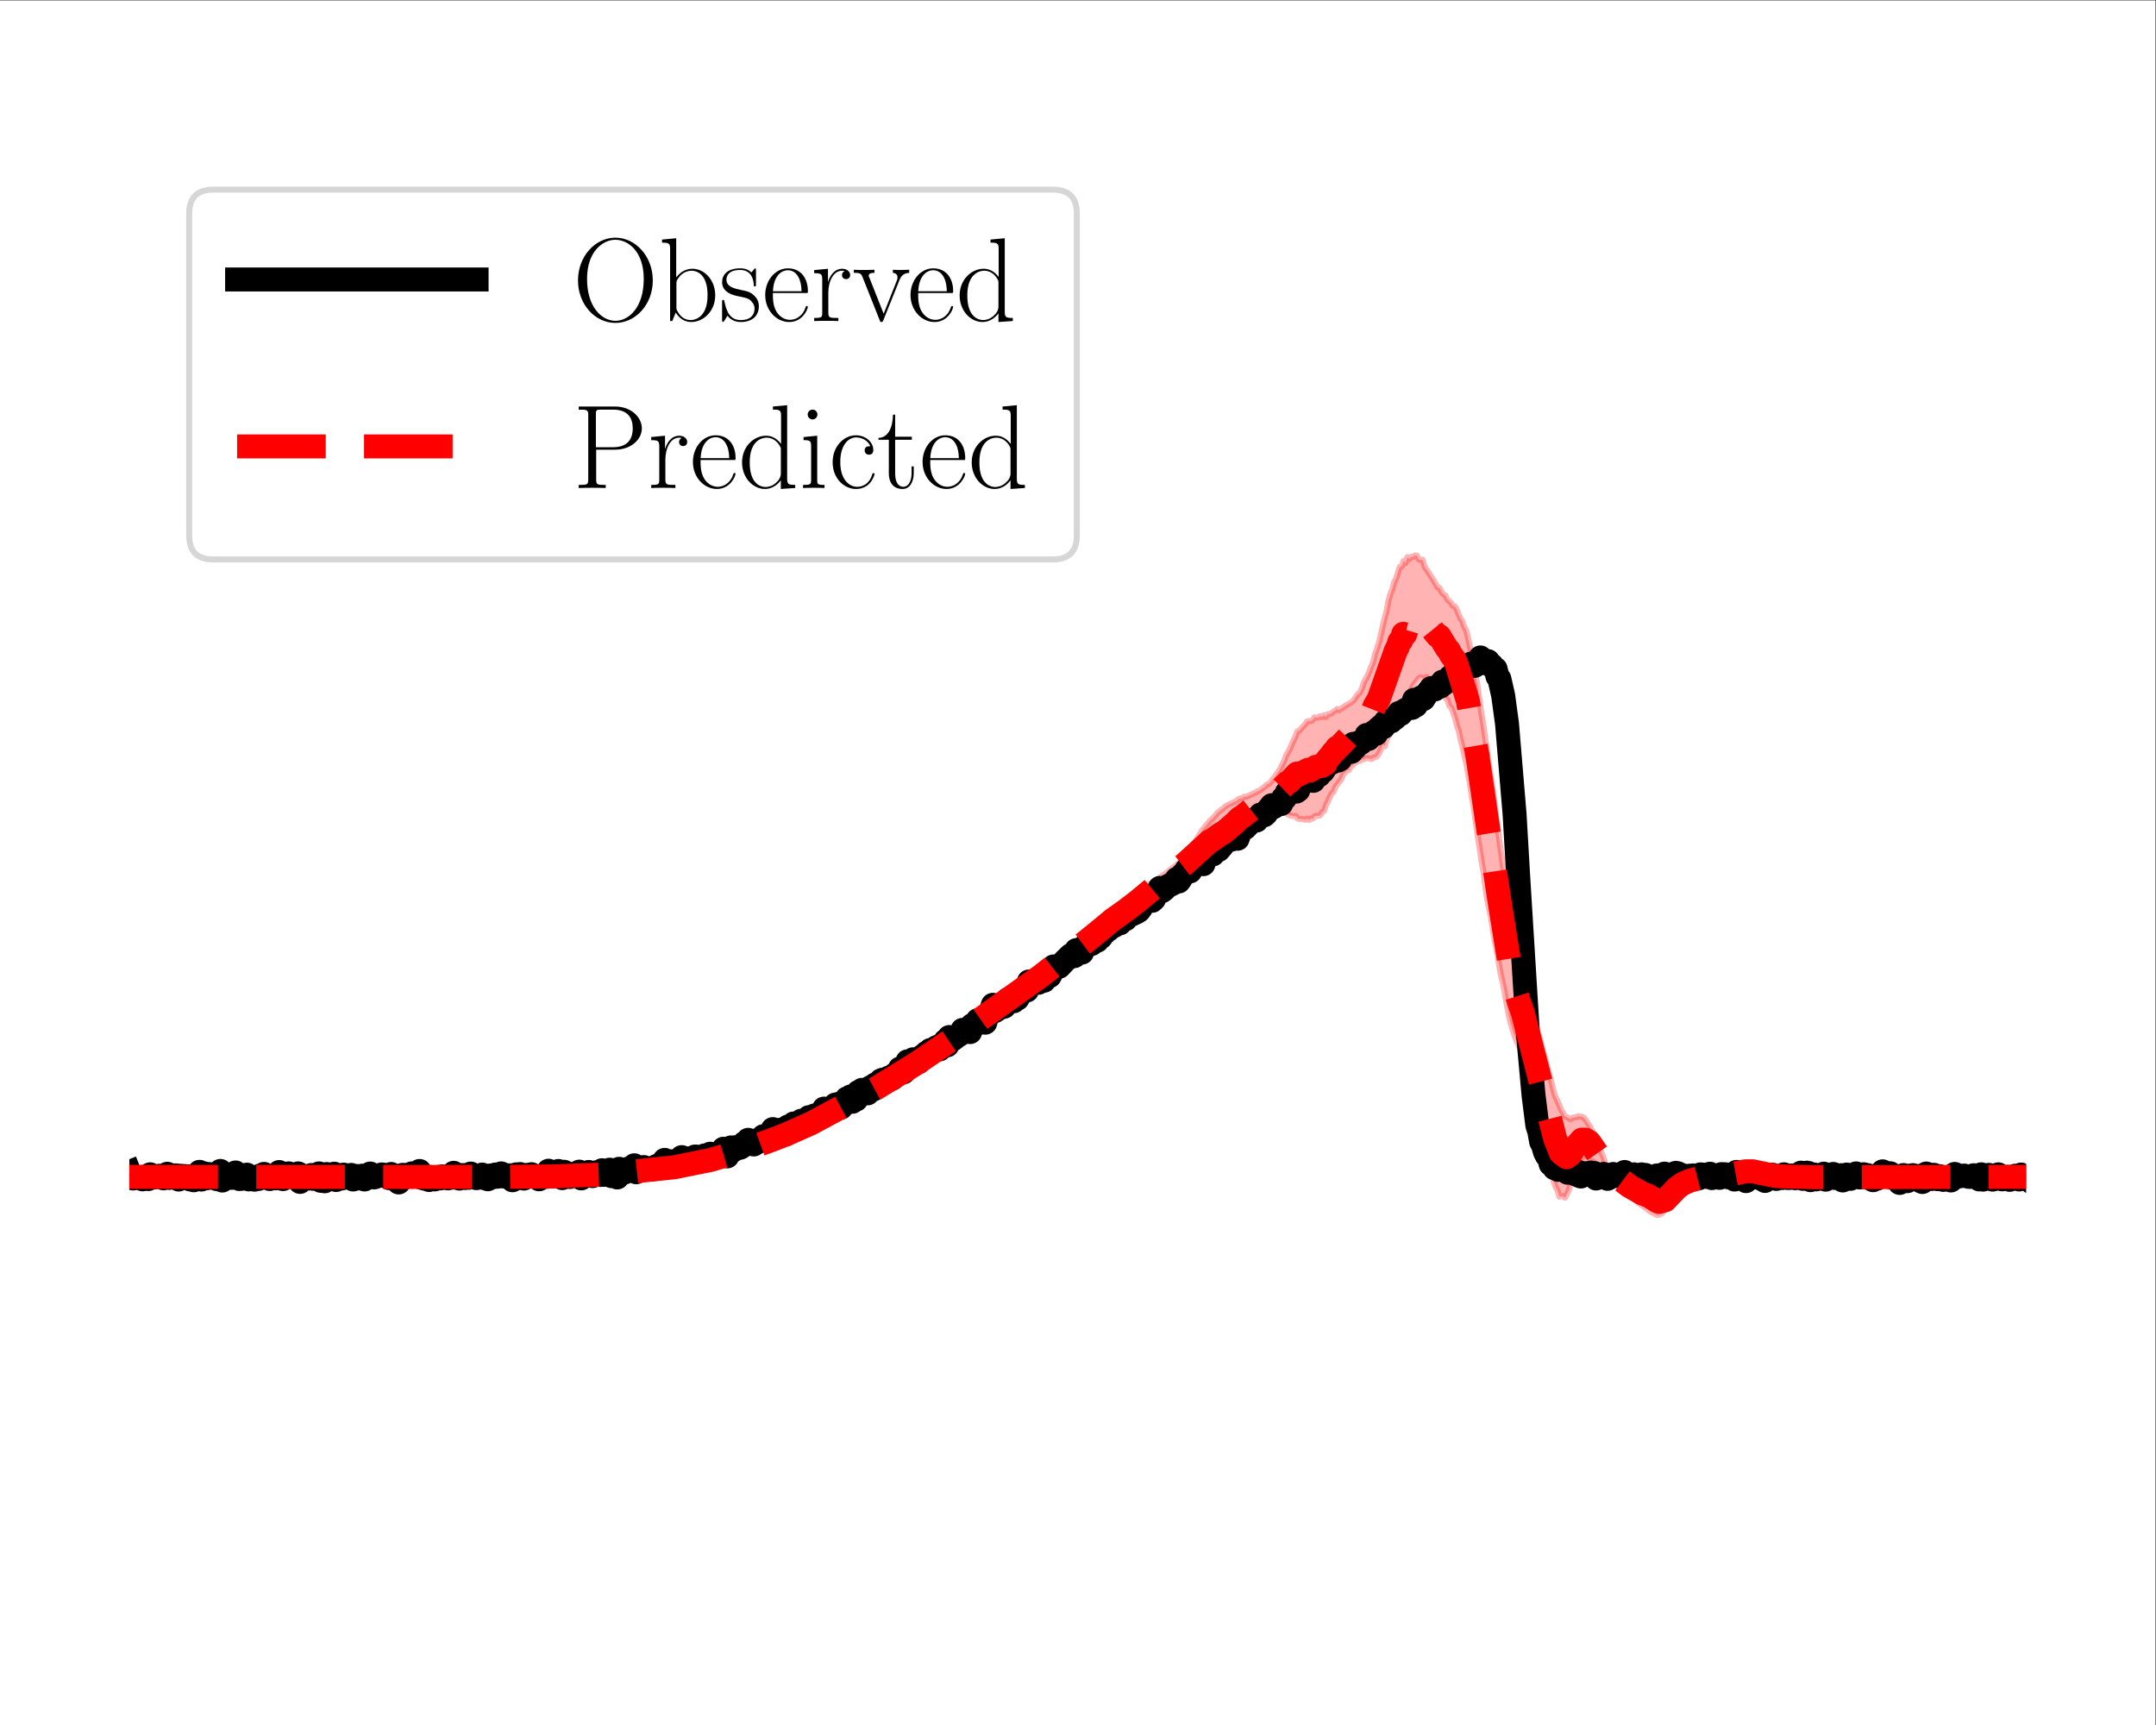 <?xml version="1.0" encoding="UTF-8" standalone="no"?>
<!-- Created with Inkscape (http://www.inkscape.org/) -->

<svg
   version="1.1"
   id="svg1"
   width="480"
   height="384"
   viewBox="0 0 480 384"
   xmlns="http://www.w3.org/2000/svg"
   xmlns:svg="http://www.w3.org/2000/svg">
  <rect x="0" y="0" width="480" height="384" fill="#333333" stroke="none"/>
  <defs
     id="defs1">
    <clipPath
       clipPathUnits="userSpaceOnUse"
       id="clipPath3">
      <path
         d="M 21.6,21.6 H 338.4 V 266.4 H 21.6 Z"
         id="path3" />
    </clipPath>
    <clipPath
       clipPathUnits="userSpaceOnUse"
       id="clipPath5">
      <path
         d="M 21.6,21.6 H 338.4 V 266.4 H 21.6 Z"
         id="path5" />
    </clipPath>
    <clipPath
       clipPathUnits="userSpaceOnUse"
       id="clipPath7">
      <path
         d="M 21.6,21.6 H 338.4 V 266.4 H 21.6 Z"
         id="path7" />
    </clipPath>
  </defs>
  <g
     id="g1">
    <path
       id="path1"
       d="M 0,0 H 360 V 288 H 0 Z"
       style="fill:#ffffff;fill-opacity:1;fill-rule:nonzero;stroke:none"
       transform="matrix(1.333,0,0,-1.333,0,384)" />
    <path
       id="path2"
       d="m 21.6,91.927 v -0.783 l 0.317,0.005 0.317,-0.02 0.317,-0.003 0.317,0.005 0.317,0.019 0.317,-5.52e-4 0.317,-0.004 0.317,-0.005 0.317,0.01 0.317,-0.002 0.317,0.005 0.317,-0.007 0.317,0.004 0.317,0.01 0.317,-0.014 0.317,0.009 0.317,-0.002 0.317,-0.002 0.317,-0.011 0.317,0.004 0.317,0.003 0.317,-0.006 0.317,0.005 0.317,-0.011 0.317,0.015 0.317,-0.017 0.317,0.013 0.317,-0.013 0.317,0.005 0.317,0.008 0.317,-0.001 0.317,-0.008 0.317,0.004 0.317,0.005 0.317,-0.006 0.317,-0.002 0.317,0.009 0.317,-0.006 0.317,0.007 0.317,-0.007 0.317,0.011 0.317,-9e-6 0.317,-0.003 0.317,-0.011 0.317,-0.009 0.317,0.002 0.317,0.012 0.317,0.004 0.317,-0.002 0.317,-0.002 0.317,-0.017 0.317,0.02 0.317,-8.42e-4 0.317,-0.008 0.317,-0.005 0.317,0.012 0.317,-0.006 0.317,0.017 0.317,-0.015 0.317,0.009 0.317,0.002 0.317,-0.014 0.317,0.008 0.317,0.004 0.317,-0.002 0.317,-0.002 0.317,0.004 0.317,-0.003 0.317,-0.007 0.317,-0.016 0.317,0.024 0.317,-0.002 0.317,-0.005 0.317,0.008 0.317,-0.007 0.317,-0.002 0.317,-0.008 0.317,0.015 0.317,-0.02 0.317,0.007 0.317,0.009 0.317,0.003 0.317,-0.004 0.317,-0.005 0.317,6.93e-4 0.317,0.002 0.317,0.004 0.317,-0.003 0.317,-0.005 0.317,0.005 0.317,-0.009 0.317,-0.006 0.317,0.01 0.317,0.003 0.317,2.98e-4 0.317,-0.013 0.317,0.016 0.317,-0.007 0.317,0.003 0.317,0.003 0.317,-0.011 0.317,0.004 0.317,-0.005 0.317,0.006 0.317,0.001 0.317,-0.004 0.317,0.01 0.317,-0.006 0.317,-0.002 0.317,0.01 0.317,-0.009 0.317,0.006 0.317,-0.004 0.317,-0.004 0.317,0.013 0.317,-0.013 0.317,0.004 0.317,0.002 0.317,0.004 0.317,0.001 0.317,-0.004 0.317,-0.006 0.317,0.001 0.317,0.002 0.317,-0.001 0.317,0.002 0.317,-0.002 0.317,-8.07e-4 0.317,-3.55e-4 0.317,-0.005 0.317,3.35e-4 0.317,0.009 0.317,-0.005 0.317,-0.015 0.317,0.015 0.317,-0.006 0.317,0.004 0.317,0.007 0.317,-0.022 0.317,-0.002 0.317,0.009 0.317,0.005 0.317,0.003 0.317,-0.009 0.317,0.006 0.317,-3.4e-5 0.317,-0.005 0.317,-0.005 0.317,0.005 0.317,2.2e-4 0.317,-0.001 0.317,0.02 0.317,-0.016 0.317,0.002 0.317,0.004 0.317,-0.001 0.317,0.002 0.317,0.004 0.317,-0.02 0.317,0.015 0.317,-0.005 0.317,0.005 0.317,-0.011 0.317,0.014 0.317,0.003 0.317,-0.006 0.317,-0.001 0.317,-0.004 0.317,0.014 0.317,-0.004 0.317,-0.015 0.317,0.016 0.317,-0.009 0.317,0.01 0.317,0.005 0.317,-0.002 0.317,-0.016 0.317,0.019 0.317,-0.005 0.317,0.004 0.317,-0.011 0.317,-0.009 0.317,0.01 0.317,0.001 0.317,0.02 0.317,-0.019 0.317,9.04e-4 0.317,-0.007 0.317,0.021 0.317,-0.009 0.317,-0.01 0.317,-0.009 0.317,0.025 0.317,0.002 0.317,-0.002 0.317,-0.012 0.317,0.007 0.317,-0.006 0.317,0.002 0.317,0.007 0.317,0.006 0.317,-9.72e-4 0.317,0.01 0.317,-0.001 0.317,0.003 0.317,0.004 0.317,0.004 0.317,0.009 0.317,0.007 0.317,-0.01 0.317,-0.009 0.317,0.017 0.317,-9.7e-5 0.317,0.004 0.317,7.92e-4 0.317,4.39e-4 0.317,-0.006 0.317,0.003 0.317,0.005 0.317,0.003 0.317,0.035 0.317,-0.004 0.317,-0.001 0.317,9.86e-4 0.317,0.002 0.317,0.021 0.317,-0.002 0.317,0.017 0.317,0.002 0.317,0.014 0.317,0.007 0.317,0.022 0.317,-8.12e-4 0.317,0.001 0.317,0.024 0.317,-0.003 0.317,0.004 0.317,0.008 0.317,0.036 0.317,-0.004 0.317,0.011 0.317,0.021 0.317,0.004 0.317,0.016 0.317,0.015 0.317,0.025 0.317,0.007 0.317,0.014 0.317,0.017 0.317,0.025 0.317,0.016 0.317,0.038 0.317,-0.014 0.317,0.038 0.317,0.026 0.317,5.78e-4 0.317,0.036 0.317,0.028 0.317,0.031 0.317,0.01 0.317,0.031 0.317,0.04 0.317,0.004 0.317,0.037 0.317,0.041 0.317,0.029 0.317,0.02 0.317,0.015 0.317,0.038 0.317,0.038 0.317,0.028 0.317,0.034 0.317,0.026 0.317,0.033 0.317,0.039 0.317,0.04 0.317,0.045 0.317,0.018 0.317,0.049 0.317,0.055 0.317,0.051 0.317,0.023 0.317,0.051 0.317,0.051 0.317,0.047 0.317,0.063 0.317,0.027 0.317,0.067 0.317,0.048 0.317,0.05 0.317,0.055 0.317,0.058 0.317,0.081 0.317,0.041 0.317,0.04 0.317,0.058 0.317,0.061 0.317,0.066 0.317,0.065 0.317,0.09 0.317,0.056 0.317,0.072 0.317,0.075 0.317,0.064 0.317,0.073 0.317,0.09 0.317,0.068 0.317,0.113 0.317,0.082 0.317,0.063 0.317,0.101 0.317,0.113 0.317,0.074 0.317,0.101 0.317,0.097 0.317,0.08 0.317,0.117 0.317,0.084 0.317,0.101 0.317,0.088 0.317,0.116 0.317,0.091 0.317,0.106 0.317,0.112 0.317,0.107 0.317,0.104 0.317,0.104 0.317,0.104 0.317,0.093 0.317,0.129 0.317,0.097 0.317,0.114 0.317,0.1 0.317,0.12 0.317,0.119 0.317,0.115 0.317,0.113 0.317,0.112 0.317,0.125 0.317,0.118 0.317,0.106 0.317,0.146 0.317,0.117 0.317,0.121 0.317,0.136 0.317,0.118 0.317,0.125 0.317,0.139 0.317,0.138 0.317,0.143 0.317,0.13 0.317,0.146 0.317,0.131 0.317,0.151 0.317,0.139 0.317,0.125 0.317,0.168 0.317,0.152 0.317,0.13 0.317,0.17 0.317,0.139 0.317,0.136 0.317,0.159 0.317,0.15 0.317,0.175 0.317,0.149 0.317,0.174 0.317,0.141 0.317,0.185 0.317,0.166 0.317,0.162 0.317,0.16 0.317,0.189 0.317,0.155 0.317,0.19 0.317,0.165 0.317,0.196 0.317,0.157 0.317,0.177 0.317,0.17 0.317,0.171 0.317,0.169 0.317,0.177 0.317,0.154 0.317,0.2 0.317,0.163 0.317,0.18 0.317,0.191 0.317,0.168 0.317,0.192 0.317,0.162 0.317,0.201 0.317,0.183 0.317,0.193 0.317,0.176 0.317,0.177 0.317,0.222 0.317,0.152 0.317,0.208 0.317,0.212 0.317,0.174 0.317,0.211 0.317,0.189 0.317,0.194 0.317,0.192 0.317,0.172 0.317,0.224 0.317,0.19 0.317,0.195 0.317,0.204 0.317,0.164 0.317,0.216 0.317,0.17 0.317,0.2 0.317,0.197 0.317,0.197 0.317,0.217 0.317,0.173 0.317,0.22 0.317,0.202 0.317,0.231 0.317,0.2 0.317,0.214 0.317,0.22 0.317,0.216 0.317,0.18 0.317,0.239 0.317,0.2 0.317,0.247 0.317,0.217 0.317,0.225 0.317,0.211 0.317,0.23 0.317,0.226 0.317,0.223 0.317,0.206 0.317,0.24 0.317,0.218 0.317,0.193 0.317,0.256 0.317,0.196 0.317,0.216 0.317,0.226 0.317,0.226 0.317,0.217 0.317,0.204 0.317,0.252 0.317,0.197 0.317,0.232 0.317,0.253 0.317,0.179 0.317,0.245 0.317,0.221 0.317,0.238 0.317,0.205 0.317,0.183 0.317,0.265 0.317,0.254 0.317,0.199 0.317,0.23 0.317,0.216 0.317,0.244 0.317,0.228 0.317,0.224 0.317,0.238 0.317,0.227 0.317,0.218 0.317,0.224 0.317,0.223 0.317,0.198 0.317,0.249 0.317,0.194 0.317,0.2 0.317,0.238 0.317,0.193 0.317,0.217 0.317,0.207 0.317,0.205 0.317,0.292 0.317,0.228 0.317,0.275 0.317,0.275 0.317,0.236 0.317,0.262 0.317,0.261 0.317,0.234 0.317,0.277 0.317,0.216 0.317,0.241 0.317,0.255 0.317,0.203 0.317,0.255 0.317,0.249 0.317,0.234 0.317,0.239 0.317,0.221 0.317,0.272 0.317,0.214 0.317,0.224 0.317,0.246 0.317,0.204 0.317,0.274 0.317,0.235 0.317,0.237 0.317,0.234 0.317,0.187 0.317,0.321 0.317,0.203 0.317,0.181 0.317,0.266 0.317,0.186 0.317,0.196 0.317,0.256 0.317,0.204 0.317,0.256 0.317,0.167 0.317,0.192 0.317,0.181 0.317,0.255 0.317,0.134 0.317,0.18 0.317,0.213 0.317,0.228 0.317,0.161 0.317,0.159 0.317,0.234 0.317,0.193 0.317,0.254 0.317,0.265 0.317,0.269 0.317,0.365 0.317,0.319 0.317,0.341 0.317,0.319 0.317,0.354 0.317,0.204 0.317,0.353 0.317,0.28 0.317,0.292 0.317,0.301 0.317,0.254 0.317,0.257 0.317,0.34 0.317,0.238 0.317,0.275 0.317,0.238 0.317,0.302 0.317,0.23 0.317,0.238 0.317,0.209 0.317,0.183 0.317,0.248 0.317,0.169 0.317,0.19 0.317,0.144 0.317,0.165 0.317,0.203 0.317,0.147 0.317,0.122 0.317,0.168 0.317,0.043 0.317,0.196 0.317,0.138 0.317,0.089 0.317,0.088 0.317,0.154 0.317,0.178 0.317,-0.088 0.317,0.167 0.317,0.023 0.317,0.139 0.317,0.22 0.317,-0.021 0.317,0.225 0.317,0.129 0.317,0.039 0.317,0.301 0.317,0.177 0.317,0.329 0.317,0.374 0.317,0.446 0.317,0.437 0.317,0.523 0.317,0.316 0.317,0.468 0.317,0.294 0.317,0.39 0.317,0.382 0.317,0.374 0.317,0.4 0.317,0.369 0.317,0.365 0.317,0.383 0.317,0.36 0.317,0.25 0.317,0.292 0.317,0.205 0.317,0.276 0.317,0.194 0.317,-0.026 0.317,0.031 0.317,0.034 0.317,-0.009 0.317,-0.104 0.317,0.044 0.317,-0.156 0.317,-0.02 0.317,-0.005 0.317,-0.238 0.317,0.005 0.317,-0.287 0.317,-0.121 0.317,-0.085 0.317,-0.054 0.317,0.053 0.317,-0.441 0.317,-0.089 0.317,0.03 0.317,-0.074 0.317,-0.083 0.317,0.23 0.317,-0.261 0.317,0.252 0.317,-0.003 0.317,0.403 0.317,0.048 0.317,-0.004 0.317,0.133 0.317,0.511 0.317,0.204 0.317,0.984 0.317,0.581 0.317,0.743 0.317,0.627 0.317,0.252 0.317,0.86 0.317,0.37 0.317,0.447 0.317,0.389 0.317,0.788 0.317,0.334 0.317,0.358 0.317,0.06 0.317,0.567 0.317,0.23 0.317,0.397 0.317,0.156 0.317,0.17 0.317,0.056 0.317,0.183 0.317,0.068 0.317,0.193 0.317,-0.034 0.317,-0.054 0.317,-0.088 0.317,0.227 0.317,0.051 0.317,0.234 0.317,0.501 0.317,0.642 0.317,0.839 0.317,-0.344 0.317,1.256 0.317,0.459 0.317,0.849 0.317,0.737 0.317,0.562 0.317,0.172 0.317,0.974 0.317,0.384 0.317,1.195 0.317,0.197 0.317,1.142 0.317,0.257 0.317,0.655 0.317,0.711 0.317,0.602 0.317,0.443 0.317,0.399 0.317,0.368 0.317,0.136 0.317,-0.139 0.317,-0.255 0.317,0.459 0.317,-0.404 0.317,-0.055 0.317,-0.214 0.317,-0.191 0.317,-0.372 0.317,0.036 0.317,-0.44 0.317,-0.731 0.317,-0.484 0.317,-0.66 0.317,-0.305 0.317,-1.046 0.317,-0.266 0.317,-0.847 0.317,-0.911 0.317,-1.278 0.317,-0.878 0.317,-1.496 0.317,-1.3 0.317,-1.427 0.317,-1.256 0.317,-1.8 0.317,-1.863 0.317,-2.085 0.317,-1.984 0.317,-2.23 0.317,-2.208 0.317,-2.022 0.317,-2.114 0.317,-1.803 0.317,-2.576 0.317,-2.074 0.317,-1.559 0.317,-1.435 0.317,-2.124 0.317,-1.87 0.317,-1.422 0.317,-2.045 0.317,-1.801 0.317,-1.335 0.317,-1.519 0.317,-1.916 0.317,-1.674 0.317,-1.452 0.317,-1.106 0.317,-1.041 0.317,-0.9 0.317,-0.698 0.317,-0.661 0.317,-0.832 0.317,-0.901 0.317,-1.138 0.317,-1.206 0.317,-1.154 0.317,-1.235 0.317,-1.326 0.317,-1.106 0.317,-1.284 0.317,-1.404 0.317,-1.394 0.317,-1.295 0.317,-1.598 0.317,-1.329 0.317,-1.527 0.317,-1.078 0.317,-1.359 0.317,-1.2 0.317,-0.981 0.317,-0.531 0.317,-1.072 0.317,0.089 0.317,-0.037 0.317,-0.235 0.317,0.63 0.317,0.616 0.317,1.085 0.317,0.75 0.317,0.885 0.317,0.676 0.317,0.652 0.317,0.547 0.317,0.185 0.317,0.341 0.317,0.094 0.317,0.066 0.317,-0.245 0.317,-0.096 0.317,-0.18 0.317,-0.34 0.317,-0.274 0.317,-0.447 0.317,-0.317 0.317,-0.353 0.317,-0.306 0.317,-0.244 0.317,-0.217 0.317,-0.202 0.317,-0.14 0.317,-0.172 0.317,-0.21 0.317,-0.289 0.317,-0.314 0.317,-0.362 0.317,-0.396 0.317,-0.248 0.317,-0.343 0.317,-0.305 0.317,-0.342 0.317,-0.283 0.317,-0.303 0.317,-0.295 0.317,-0.222 0.317,-0.268 0.317,-0.196 0.317,-0.235 0.317,-0.201 0.317,-0.269 0.317,-0.243 0.317,-0.141 0.317,-0.182 0.317,-0.179 0.317,-0.05 0.317,0.114 0.317,0.132 0.317,0.329 0.317,0.454 0.317,0.528 0.317,0.517 0.317,0.498 0.317,0.402 0.317,0.442 0.317,0.381 0.317,0.327 0.317,0.275 0.317,0.254 0.317,0.184 0.317,0.173 0.317,0.188 0.317,0.132 0.317,0.086 0.317,0.12 0.317,0.084 0.317,0.105 0.317,0.051 0.317,0.052 0.317,0.06 0.317,-0.006 0.317,0.018 0.317,0.011 0.317,0.006 0.317,0.016 0.317,0.036 0.317,0.03 0.317,0.043 0.317,0.042 0.317,0.043 0.317,0.027 0.317,0.069 0.317,0.006 0.317,0.032 0.317,0.049 0.317,0.036 0.317,0.067 0.317,0.032 0.317,0.102 0.317,-0.003 0.317,0.088 0.317,0.008 0.317,0.055 0.317,-0.022 0.317,0.004 0.317,-0.031 0.317,-0.02 0.317,-0.053 0.317,-0.042 0.317,-0.073 0.317,-0.049 0.317,-0.065 0.317,-0.049 0.317,-0.062 0.317,-0.039 0.317,-0.028 0.317,-0.066 0.317,-0.011 0.317,-0.025 0.317,-0.022 0.317,-0.007 0.317,-0.022 0.317,0.006 0.317,-0.035 0.317,0.009 0.317,-0.002 0.317,-0.004 0.317,-0.016 0.317,-0.012 0.317,-0.002 0.317,-0.003 0.317,-0.004 0.317,1.2e-5 0.317,-0.004 0.317,-0.021 0.317,2.62e-4 0.317,-0.018 0.317,-0.008 0.317,-0.001 0.317,0.009 0.317,-0.016 0.317,-0.014 0.317,0.004 0.317,-0.028 0.317,0.006 0.317,-0.015 0.317,-0.016 0.317,-0.006 0.317,-0.016 0.317,0.009 0.317,0.011 0.317,0.002 0.317,0.01 0.317,0.005 0.317,0.02 0.317,0.02 0.317,0.013 0.317,0.009 0.317,0.008 0.317,0.017 0.317,0.01 0.317,0.001 0.317,0.002 0.317,-0.005 0.317,0.006 0.317,0.006 0.317,-5.95e-4 0.317,-0.003 0.317,0.014 0.317,-0.01 0.317,-0.007 0.317,0.006 0.317,0.022 0.317,-0.029 0.317,0.01 0.317,-0.002 0.317,0.014 0.317,-0.011 0.317,0.007 0.317,0.001 0.317,-0.003 0.317,0.014 0.317,-0.001 0.317,-0.004 0.317,0.011 0.317,0.004 0.317,-0.009 0.317,-0.006 0.317,0.011 0.317,-0.021 0.317,0.022 0.317,0.004 0.317,-0.01 0.317,0.01 0.317,-0.007 0.317,0.004 0.317,0.008 0.317,-0.006 0.317,-0.017 0.317,0.025 0.317,-0.018 0.317,0.016 0.317,-0.029 0.317,0.016 0.317,1.64e-4 0.317,7.19e-4 0.317,0.006 0.317,-0.014 0.317,-0.003 0.317,0.014 0.317,-0.005 0.317,-0.007 0.317,4.42e-4 0.317,-0.001 0.317,0.013 0.317,0.011 0.317,-0.018 0.317,-0.009 0.317,0.009 0.317,0.007 0.317,0.005 0.317,-0.019 0.317,-5.41e-4 0.317,0.016 0.317,-0.002 0.317,-0.015 0.317,0.009 0.317,0.009 0.317,-0.003 0.317,0.004 0.317,-0.014 0.317,0.013 0.317,-0.025 0.317,0.018 0.317,0.004 0.317,-0.009 0.317,-0.002 0.317,-0.007 0.317,0.015 0.317,-0.02 0.317,0.011 0.317,-0.006 0.317,0.009 0.317,-0.002 0.317,0.008 0.317,-0.007 0.317,-0.004 0.317,0.015 0.317,-0.006 v 0.759 0 l -0.317,0.006 -0.317,-0.015 -0.317,0.008 -0.317,7.75e-4 -0.317,-0.006 -0.317,-0.001 -0.317,-0.006 -0.317,0.001 -0.317,-0.005 -0.317,0.021 -0.317,-0.031 -0.317,0.031 -0.317,-0.025 -0.317,0.007 -0.317,0.011 -0.317,-0.005 -0.317,0.006 -0.317,0.002 -0.317,-8.58e-4 -0.317,0.01 -0.317,-0.009 -0.317,-0.005 -0.317,-0.009 -0.317,0.018 -0.317,0.005 -0.317,-0.011 -0.317,-0.007 -0.317,0.004 -0.317,-1.41e-4 -0.317,0.004 -0.317,-0.002 -0.317,4.93e-4 -0.317,0.008 -0.317,-0.003 -0.317,0.006 -0.317,-0.02 -0.317,0.015 -0.317,0.002 -0.317,-0.002 -0.317,-0.002 -0.317,-0.01 -0.317,0.018 -0.317,0.012 -0.317,6.16e-4 -0.317,-0.003 -0.317,0.004 -0.317,-0.005 -0.317,-0.003 -0.317,0.01 -0.317,-0.003 -0.317,0.013 -0.317,-0.008 -0.317,-0.005 -0.317,-0.009 -0.317,0.02 -0.317,-0.004 -0.317,-0.01 -0.317,0.013 -0.317,-0.013 -0.317,-0.009 -0.317,0.006 -0.317,-0.007 -0.317,0.002 -0.317,0.012 -0.317,-0.012 -0.317,-0.002 -0.317,-0.002 -0.317,-0.011 -0.317,0.009 -0.317,0.006 -0.317,-0.01 -0.317,-0.001 -0.317,-0.014 -0.317,0.012 -0.317,-0.017 -0.317,0.013 -0.317,2.17e-4 -0.317,-0.025 -0.317,0.004 -0.317,0.022 -0.317,-0.029 -0.317,0.016 -0.317,0.014 -0.317,-0.027 -0.317,0.005 -0.317,-0.012 -0.317,0.02 -0.317,-0.011 -0.317,0.005 -0.317,-0.014 -0.317,-0.014 -0.317,-0.014 -0.317,-0.004 -0.317,-0.021 -0.317,-0.023 -0.317,0.002 -0.317,-0.021 -0.317,0.003 -0.317,0.005 -0.317,-0.015 -0.317,0.022 -0.317,0.003 -0.317,-0.002 -0.317,0.025 -0.317,0.009 -0.317,-9.7e-5 -0.317,0.017 -0.317,0.012 -0.317,0.009 -0.317,-0.009 -0.317,-0.002 -0.317,0.021 -0.317,0.004 -0.317,0.007 -0.317,0.004 -0.317,0.005 -0.317,0.011 -0.317,-0.008 -0.317,0.005 -0.317,0.02 -0.317,-0.012 -0.317,0.021 -0.317,0.015 -0.317,0.002 -0.317,5.94e-4 -0.317,0.018 -0.317,-0.002 -0.317,0.004 -0.317,0.021 -0.317,0.033 -0.317,0.023 -0.317,0.031 -0.317,0.042 -0.317,0.059 -0.317,0.066 -0.317,0.092 -0.317,0.075 -0.317,0.093 -0.317,0.122 -0.317,0.092 -0.317,0.115 -0.317,0.096 -0.317,0.076 -0.317,0.066 -0.317,0.045 -0.317,0.012 -0.317,0.01 -0.317,-0.041 -0.317,-0.077 -0.317,-0.062 -0.317,-0.128 -0.317,-0.098 -0.317,-0.107 -0.317,-0.094 -0.317,-0.079 -0.317,-0.094 -0.317,-0.087 -0.317,-0.068 -0.317,-0.042 -0.317,-0.06 -0.317,-0.08 -0.317,-0.06 -0.317,-0.023 -0.317,-0.052 -0.317,-0.017 -0.317,0.009 -0.317,-0.024 -0.317,-0.002 -0.317,-0.002 -0.317,-0.061 -0.317,-0.04 -0.317,-0.036 -0.317,-0.064 -0.317,-0.064 -0.317,-0.033 -0.317,-0.066 -0.317,-0.06 -0.317,-0.069 -0.317,-0.081 -0.317,-0.088 -0.317,-0.088 -0.317,-0.116 -0.317,-0.131 -0.317,-0.185 -0.317,-0.199 -0.317,-0.19 -0.317,-0.187 -0.317,-0.218 -0.317,-0.243 -0.317,-0.129 -0.317,-0.062 -0.317,0.104 -0.317,0.002 -0.317,0.113 -0.317,0.251 -0.317,0.22 -0.317,0.155 -0.317,0.133 -0.317,0.121 -0.317,0.059 -0.317,0.001 -0.317,-0.007 -0.317,0.08 -0.317,-0.002 -0.317,0.064 -0.317,0.102 -0.317,0.04 -0.317,0.145 -0.317,0.078 -0.317,0.134 -0.317,0.097 -0.317,0.16 -0.317,0.165 -0.317,0.124 -0.317,0.13 -0.317,0.179 -0.317,0.19 -0.317,0.178 -0.317,0.3 -0.317,0.425 -0.317,0.519 L 268,94.289 l -0.317,0.757 -0.317,0.805 -0.317,0.823 -0.317,0.739 -0.317,0.78 -0.317,0.741 -0.317,0.539 -0.317,0.615 -0.317,0.455 -0.317,0.501 -0.317,0.375 -0.317,0.165 -0.317,0.032 -0.317,0.059 -0.317,-0.165 -0.317,-0.054 -0.317,-0.041 -0.317,-0.233 -0.317,0.15 -0.317,0.216 -0.317,0.101 -0.317,0.572 -0.317,0.559 -0.317,0.783 -0.317,0.744 -0.317,0.623 -0.317,1.053 -0.317,1.32 -0.317,1.075 -0.317,1.209 -0.317,1.287 -0.317,1.097 -0.317,1.038 -0.317,1.468 -0.317,0.962 -0.317,1.087 -0.317,1.193 -0.317,1.207 -0.317,1.137 -0.317,1.414 -0.317,1.345 -0.317,1.258 -0.317,1.34 -0.317,1.14 -0.317,1.021 -0.317,0.948 -0.317,1.381 -0.317,1.479 -0.317,2.06 -0.317,1.587 -0.317,2.116 -0.317,2.514 -0.317,2.398 -0.317,2.25 -0.317,2.298 -0.317,2.365 -0.317,2.116 -0.317,2.773 -0.317,2.432 -0.317,1.891 -0.317,2.067 -0.317,2.475 -0.317,2.136 -0.317,2.254 -0.317,1.873 -0.317,2.178 -0.317,2.328 -0.317,1.878 -0.317,2.196 -0.317,0.926 -0.317,1.481 -0.317,1.579 -0.317,1.244 -0.317,0.549 -0.317,0.952 -0.317,0.459 -0.317,0.713 -0.317,0.803 -0.317,0.542 -0.317,0.069 -0.317,0.489 -0.317,0.291 -0.317,0.327 -0.317,0.648 -0.317,0.168 -0.317,0.393 -0.317,0.659 -0.317,0.081 -0.317,0.558 -0.317,0.538 -0.317,0.49 -0.317,0.493 -0.317,0.527 -0.317,0.452 -0.317,0.501 -0.317,1.112 -0.317,-0.098 -0.317,0.129 -0.317,0.639 -0.317,0.028 -0.317,-0.261 -0.317,0.034 -0.317,-0.395 -0.317,0.343 -0.317,-1.013 -0.317,0.361 -0.317,-0.913 -0.317,-0.059 -0.317,-0.989 -0.317,-0.998 -0.317,-0.611 -0.317,-1.187 -0.317,-0.769 -0.317,-1.121 -0.317,-1.785 -0.317,-1.075 -0.317,-1.348 -0.317,-1.436 -0.317,-1.373 -0.317,-0.955 -0.317,-0.844 -0.317,-1.366 -0.317,-0.767 -0.317,-0.823 -0.317,-0.724 -0.317,-0.602 -0.317,-0.591 -0.317,-0.945 -0.317,-0.691 -0.317,-0.26 -0.317,-0.365 -0.317,-0.547 -0.317,-0.308 -0.317,-0.246 -0.317,-0.17 -0.317,-0.181 -0.317,-0.171 -0.317,-0.247 -0.317,-0.187 -0.317,-0.261 -0.317,0.207 -0.317,-0.271 -0.317,-0.154 -0.317,-0.297 -0.317,-0.133 -0.317,-0.01 -0.317,-0.491 -0.317,0.308 -0.317,-0.316 -0.317,0.156 -0.317,-0.23 -0.317,0.008 -0.317,0.029 -0.317,-0.466 -0.317,-0.18 -0.317,0.037 -0.317,-0.132 -0.317,-0.475 -0.317,-0.281 -0.317,-0.377 -0.317,-0.374 -0.317,-0.088 -0.317,-0.871 -0.317,-0.626 -0.317,-0.697 -0.317,-0.753 -0.317,-0.554 -0.317,-0.559 -0.317,-0.913 -0.317,-0.61 -0.317,-0.62 -0.317,-0.548 -0.317,-0.421 -0.317,-0.479 -0.317,-0.345 -0.317,-0.443 -0.317,-0.321 -0.317,-0.126 -0.317,-0.287 -0.317,-0.251 -0.317,-0.244 -0.317,-0.233 -0.317,-0.105 -0.317,-0.218 -0.317,-0.115 -0.317,-0.191 -0.317,-0.107 -0.317,-0.174 -0.317,-0.133 -0.317,0.028 -0.317,-0.28 -0.317,-5e-5 -0.317,-0.112 -0.317,-0.297 -0.317,-0.159 -0.317,-0.121 -0.317,-0.176 -0.317,-0.14 -0.317,-0.16 -0.317,-0.171 -0.317,-0.336 -0.317,-0.198 -0.317,-0.293 -0.317,-0.215 -0.317,-0.378 -0.317,-0.352 -0.317,-0.359 -0.317,-0.216 -0.317,-0.444 -0.317,-0.342 -0.317,-0.378 -0.317,-0.398 -0.317,-0.48 -0.317,-0.524 -0.317,-0.508 -0.317,-0.583 -0.317,-0.506 -0.317,-0.422 -0.317,-0.436 -0.317,-0.51 -0.317,-0.385 -0.317,-0.363 -0.317,-0.317 -0.317,-0.319 -0.317,-0.292 -0.317,-0.315 -0.317,-0.216 -0.317,-0.246 -0.317,-0.247 -0.317,-0.25 -0.317,-0.281 -0.317,-0.204 -0.317,-0.196 -0.317,-0.227 -0.317,-0.283 -0.317,-0.214 -0.317,-0.196 -0.317,-0.178 -0.317,-0.204 -0.317,-0.205 -0.317,-0.244 -0.317,-0.196 -0.317,-0.262 -0.317,-0.208 -0.317,-0.22 -0.317,-0.237 -0.317,-0.205 -0.317,-0.228 -0.317,-0.28 -0.317,-0.206 -0.317,-0.206 -0.317,-0.213 -0.317,-0.273 -0.317,-0.227 -0.317,-0.233 -0.317,-0.358 -0.317,-0.226 -0.317,-0.178 -0.317,-0.321 -0.317,-0.321 -0.317,-0.312 -0.317,-0.232 -0.317,-0.39 -0.317,-0.333 -0.317,-0.322 -0.317,-0.275 -0.317,-0.379 -0.317,-0.32 -0.317,-0.283 -0.317,-0.298 -0.317,-0.333 -0.317,-0.226 -0.317,-0.258 -0.317,-0.253 -0.317,-0.234 -0.317,-0.258 -0.317,-0.206 -0.317,-0.247 -0.317,-0.258 -0.317,-0.219 -0.317,-0.275 -0.317,-0.234 -0.317,-0.239 -0.317,-0.22 -0.317,-0.269 -0.317,-0.232 -0.317,-0.221 -0.317,-0.25 -0.317,-0.234 -0.317,-0.232 -0.317,-0.226 -0.317,-0.231 -0.317,-0.258 -0.317,-0.218 -0.317,-0.227 -0.317,-0.236 -0.317,-0.262 -0.317,-0.217 -0.317,-0.277 -0.317,-0.214 -0.317,-0.24 -0.317,-0.225 -0.317,-0.225 -0.317,-0.248 -0.317,-0.245 -0.317,-0.237 -0.317,-0.27 -0.317,-0.196 -0.317,-0.245 -0.317,-0.221 -0.317,-0.233 -0.317,-0.247 -0.317,-0.226 -0.317,-0.242 -0.317,-0.237 -0.317,-0.235 -0.317,-0.24 -0.317,-0.227 -0.317,-0.242 -0.317,-0.236 -0.317,-0.254 -0.317,-0.203 -0.317,-0.216 -0.317,-0.232 -0.317,-0.24 -0.317,-0.221 -0.317,-0.214 -0.317,-0.246 -0.317,-0.238 -0.317,-0.206 -0.317,-0.267 -0.317,-0.2 -0.317,-0.212 -0.317,-0.241 -0.317,-0.211 -0.317,-0.236 -0.317,-0.225 -0.317,-0.215 -0.317,-0.203 -0.317,-0.219 -0.317,-0.231 -0.317,-0.206 -0.317,-0.226 -0.317,-0.214 -0.317,-0.208 -0.317,-0.218 -0.317,-0.226 -0.317,-0.188 -0.317,-0.224 -0.317,-0.223 -0.317,-0.22 -0.317,-0.195 -0.317,-0.239 -0.317,-0.213 -0.317,-0.22 -0.317,-0.213 -0.317,-0.229 -0.317,-0.208 -0.317,-0.232 -0.317,-0.208 -0.317,-0.199 -0.317,-0.206 -0.317,-0.226 -0.317,-0.22 -0.317,-0.199 -0.317,-0.206 -0.317,-0.201 -0.317,-0.202 -0.317,-0.202 -0.317,-0.193 -0.317,-0.202 -0.317,-0.18 -0.317,-0.205 -0.317,-0.206 -0.317,-0.19 -0.317,-0.194 -0.317,-0.198 -0.317,-0.197 -0.317,-0.224 -0.317,-0.177 -0.317,-0.189 -0.317,-0.187 -0.317,-0.176 -0.317,-0.209 -0.317,-0.178 -0.317,-0.2 -0.317,-0.164 -0.317,-0.193 -0.317,-0.178 -0.317,-0.174 -0.317,-0.19 -0.317,-0.186 -0.317,-0.174 -0.317,-0.163 -0.317,-0.174 -0.317,-0.174 -0.317,-0.178 -0.317,-0.16 -0.317,-0.18 -0.317,-0.165 -0.317,-0.186 -0.317,-0.16 -0.317,-0.198 -0.317,-0.185 -0.317,-0.166 -0.317,-0.157 -0.317,-0.186 -0.317,-0.174 -0.317,-0.164 -0.317,-0.153 -0.317,-0.172 -0.317,-0.15 -0.317,-0.177 -0.317,-0.173 -0.317,-0.129 -0.317,-0.163 -0.317,-0.147 -0.317,-0.166 -0.317,-0.13 -0.317,-0.155 -0.317,-0.17 -0.317,-0.106 -0.317,-0.155 -0.317,-0.141 -0.317,-0.156 -0.317,-0.146 -0.317,-0.131 -0.317,-0.144 -0.317,-0.141 -0.317,-0.129 -0.317,-0.14 -0.317,-0.116 -0.317,-0.131 -0.317,-0.145 -0.317,-0.107 -0.317,-0.142 -0.317,-0.115 -0.317,-0.136 -0.317,-0.097 -0.317,-0.127 -0.317,-0.115 -0.317,-0.111 -0.317,-0.128 -0.317,-0.117 -0.317,-0.124 -0.317,-0.096 -0.317,-0.105 -0.317,-0.126 -0.317,-0.096 -0.317,-0.109 -0.317,-0.122 -0.317,-0.104 -0.317,-0.094 -0.317,-0.118 -0.317,-0.107 -0.317,-0.108 -0.317,-0.118 -0.317,-0.091 -0.317,-0.09 -0.317,-0.104 -0.317,-0.099 -0.317,-0.11 -0.317,-0.086 -0.317,-0.117 -0.317,-0.079 -0.317,-0.089 -0.317,-0.098 -0.317,-0.083 -0.317,-0.085 -0.317,-0.096 -0.317,-0.099 -0.317,-0.048 -0.317,-0.106 -0.317,-0.061 -0.317,-0.077 -0.317,-0.093 -0.317,-0.042 -0.317,-0.082 -0.317,-0.07 -0.317,-0.054 -0.317,-0.077 -0.317,-0.055 -0.317,-0.074 -0.317,-0.035 -0.317,-0.069 -0.317,-0.078 -0.317,-0.025 -0.317,-0.067 -0.317,-0.049 -0.317,-0.05 -0.317,-0.065 -0.317,-0.037 -0.317,-0.055 -0.317,-0.044 -0.317,-0.049 -0.317,-0.049 -0.317,-0.057 -0.317,-0.018 -0.317,-0.067 -0.317,-0.04 -0.317,-0.034 -0.317,-0.035 -0.317,-0.047 -0.317,-0.03 -0.317,-0.036 -0.317,-0.025 -0.317,-0.048 -0.317,-0.039 -0.317,-0.02 -0.317,-0.027 -0.317,-0.037 -0.317,-0.022 -0.317,-0.045 -0.317,-0.016 -0.317,-0.034 -0.317,-0.012 -0.317,-0.031 -0.317,-0.029 -0.317,-0.022 -0.317,-0.023 -0.317,-0.026 -0.317,-0.022 -0.317,-0.012 -0.317,-0.021 -0.317,-0.027 -0.317,-0.024 -0.317,-0.021 -0.317,-0.013 -0.317,-0.019 -0.317,-0.016 -0.317,-0.042 -0.317,-0.003 -0.317,-0.002 -0.317,-0.007 -0.317,-0.022 -0.317,-0.029 -0.317,0.002 -0.317,-0.005 -0.317,-0.019 -0.317,-0.006 -0.317,-0.012 -0.317,3.49e-4 -0.317,-0.024 -0.317,-0.005 -0.317,-0.015 -0.317,-0.017 -0.317,-0.001 -0.317,-0.003 -0.317,-0.009 -0.317,-0.01 -0.317,-0.007 -0.317,-0.019 -0.317,0.004 -0.317,-0.015 L 92,91.991 l -0.317,-0.003 -0.317,-0.003 -0.317,-0.01 -0.317,0.002 -0.317,-0.006 -0.317,0.01 -0.317,-0.017 -0.317,-0.004 -0.317,0.005 -0.317,0.002 -0.317,-0.021 -0.317,0.015 -0.317,-0.003 -0.317,0.004 -0.317,-0.013 -0.317,-0.003 -0.317,0.009 -0.317,0.004 -0.317,-0.022 -0.317,0.007 -0.317,0.002 -0.317,-0.001 -0.317,-0.015 -0.317,0.004 -0.317,-0.001 -0.317,0.005 -0.317,-0.006 -0.317,-0.004 -0.317,-0.004 -0.317,0.016 -0.317,-0.009 -0.317,-0.007 -0.317,0.007 -0.317,-8.14e-4 -0.317,-9.62e-4 -0.317,-0.015 -0.317,0.017 -0.317,-0.006 -0.317,0.002 -0.317,-0.012 -0.317,0.018 -0.317,0.004 -0.317,-0.005 -0.317,-7.76e-4 -0.317,-0.01 -0.317,0.003 -0.317,-10e-4 -0.317,-7.75e-4 -0.317,-0.015 -0.317,0.017 -0.317,-0.016 -0.317,0.008 -0.317,2.51e-4 -0.317,-0.018 -0.317,0.022 -0.317,-0.023 -0.317,0.009 -0.317,-0.003 -0.317,-0.006 -0.317,0.003 -0.317,0.016 -0.317,9.77e-4 -0.317,-0.022 -0.317,0.008 -0.317,0.01 -0.317,-3.44e-4 -0.317,-0.003 -0.317,-0.014 -0.317,0.01 -0.317,0.002 -0.317,0.009 -0.317,-0.016 -0.317,0.002 -0.317,0.004 -0.317,-0.002 -0.317,0.002 -0.317,-0.008 -0.317,0.016 -0.317,0.005 -0.317,-0.015 -0.317,0.009 -0.317,0.006 -0.317,-0.003 -0.317,-0.006 -0.317,0.008 -0.317,-0.015 -0.317,0.017 -0.317,-0.023 -0.317,0.01 -0.317,0.003 -0.317,-0.012 -0.317,0.018 -0.317,0.002 -0.317,0.002 -0.317,-0.006 -0.317,0.011 -0.317,-0.019 -0.317,-0.002 -0.317,0.008 -0.317,-4.8e-5 -0.317,0.009 -0.317,-0.004 -0.317,-0.009 -0.317,-0.004 -0.317,0.008 -0.317,0.006 -0.317,-0.008 -0.317,0.005 -0.317,-0.007 -0.317,-0.004 -0.317,-0.002 -0.317,0.002 -0.317,0.019 -0.317,-0.014 -0.317,-0.004 -0.317,0.005 -0.317,2.71e-4 -0.317,10e-4 -0.317,-0.006 -0.317,0.014 -0.317,-0.009 -0.317,-0.003 -0.317,0.014 -0.317,-0.008 -0.317,0.011 -0.317,-0.009 -0.317,0.002 -0.317,0.003 -0.317,0.005 -0.317,-0.016 -0.317,0.004 -0.317,0.004 -0.317,0.004 -0.317,-0.004 -0.317,-1.42e-4 -0.317,-0.008 -0.317,5.96e-4 -0.317,-0.011 -0.317,0.013 -0.317,-0.004 -0.317,0.01 -0.317,-0.007 -0.317,0.012 -0.317,-0.003 -0.317,-0.009 -0.317,0.005 -0.317,0.01 -0.317,-0.006 -0.317,-0.009 -0.317,0.009 -0.317,-0.006 -0.317,-0.012 -0.317,0.018 -0.317,-0.019 -0.317,0.019 -0.317,-0.012 -0.317,0.013 -0.317,-8e-6 -0.317,-0.008 -0.317,-0.005 -0.317,0.003 -0.317,0.012 -0.317,-0.01 -0.317,0.002 -0.317,-0.002 -0.317,0.004 -0.317,-0.002 -0.317,0.004 -0.317,-0.008 -0.317,0.01 -0.317,0.01 -0.317,-0.013 -0.317,-0.001 -0.317,0.005 -0.317,0.017 -0.317,-0.025 -0.317,0.005 -0.317,0.007 -0.317,-0.001 -0.317,-0.008 -0.317,0.004 -0.317,-0.003 -0.317,0.012 -0.317,-0.03 -0.317,0.024 -0.317,0.01 -0.317,-0.013 -0.317,-0.002 -0.317,-2.04e-4 -0.317,0.002 -0.317,-0.005 -0.317,0.007 -0.317,-0.002 -0.317,-0.005 -0.317,0.016 -0.317,-0.02 -0.317,0.011 -0.317,-0.005 -0.317,0.002 -0.317,-0.007 -0.317,0.002 -0.317,0.003 -0.317,0.011 -0.317,-0.005 -0.317,-0.003 -0.317,0.005 -0.317,-0.008 -0.317,0.002 -0.317,-0.003 -0.317,0.012 -0.317,-0.003 -0.317,-0.019 -0.317,0.008 -0.317,-3.16e-4 -0.317,0.005 -0.317,0.003 -0.317,6.45e-4 -0.317,9.92e-4 -0.317,-0.018 -0.317,0.024 -0.317,4.88e-4 z"
       style="fill:#ff0000;fill-opacity:0.3;fill-rule:nonzero;stroke:#ff0000;stroke-width:1;stroke-linecap:butt;stroke-linejoin:round;stroke-miterlimit:10;stroke-dasharray:none;stroke-opacity:0.3"
       transform="matrix(1.333,0,0,-1.333,0,384)"
       clip-path="url(#clipPath3)" />
    <path
       id="path4"
       d="m 21.6,92.332 0.317,-0.786 0.317,-0.28 0.634,0.125 0.317,0.105 0.317,-0.018 0.317,-0.355 0.317,0.451 0.317,-0.111 0.317,-0.297 0.317,0.796 0.634,-0.519 0.317,0.031 0.634,0.252 0.634,-0.433 0.634,0.763 0.317,-0.698 0.317,0.238 0.317,-0.037 0.317,0.236 0.317,-0.029 0.317,-0.674 0.317,0.629 0.317,-0.291 0.317,0.248 0.317,-0.08 0.317,0.038 0.317,-0.53 0.317,0.448 0.317,-0.585 0.634,0.873 0.317,0.537 0.317,-1.29 0.317,1.07 0.317,-0.093 0.317,-0.754 0.317,0.702 0.317,-0.596 0.634,0.208 0.317,-0.461 0.317,0.475 0.317,0.887 0.317,-1.607 0.317,0.897 0.317,-0.264 0.317,0.289 0.317,-0.452 0.317,-0.015 0.317,0.264 0.317,0.634 0.317,-0.405 0.317,-0.694 0.951,0.101 0.317,0.632 0.317,-0.796 0.317,0.057 0.317,0.322 0.317,-0.422 0.317,0.464 0.317,-0.352 0.317,0.584 0.317,-0.13 0.317,0.4 0.317,-0.459 0.317,0.009 0.317,-0.411 0.634,0.224 0.317,-0.105 0.317,0.277 0.317,0.776 0.317,-1.094 0.317,-0.086 0.317,0.834 0.317,-0.311 0.317,0.434 0.317,-0.1 0.317,-0.344 0.317,0.03 0.317,-0.45 0.317,0.86 0.317,-1.421 0.317,0.988 0.317,0.029 0.317,-0.347 0.317,-0.115 0.317,0.005 0.317,0.587 0.317,-0.635 0.634,0.198 0.317,0.711 0.317,-1.246 0.317,0.8 0.317,-0.872 0.317,1.21 0.317,-0.806 0.317,0.474 0.317,-0.185 0.317,0.577 0.317,-1.057 0.317,0.854 0.317,-0.089 0.317,-0.508 0.317,0.645 0.317,-0.482 0.317,0.15 0.317,-0.143 0.317,0.425 0.317,-0.767 0.317,0.163 0.317,0.423 0.317,-0.411 0.634,0.473 0.317,-0.645 0.317,0.381 0.317,-0.025 0.317,0.64 0.317,-0.226 0.317,-0.43 0.951,0.311 0.317,0.191 0.634,-0.082 0.317,-0.147 0.317,-0.391 0.317,0.697 0.951,-0.808 0.317,-0.609 0.317,0.379 0.317,0.89 0.317,-0.111 0.317,0.12 0.317,-0.218 0.317,0.093 0.317,0.37 0.317,-0.416 0.317,0.057 0.317,-0.162 0.317,0.918 0.317,-1.144 0.634,-0.176 0.317,0.299 0.317,-0.49 0.317,0.494 0.317,-0.134 0.317,-0.263 0.317,0.318 0.317,0.106 0.317,-0.252 0.317,0.339 0.317,-0.219 0.634,-0.112 0.317,0.234 0.317,-0.127 0.317,0.817 0.317,-0.527 0.317,0.218 0.317,-0.656 0.634,0.594 0.317,-0.494 0.317,0.335 0.317,-0.297 0.317,0.702 0.317,-0.458 0.317,0.035 0.317,-0.342 0.317,0.356 0.317,-0.214 0.317,0.456 0.317,-0.595 0.317,-0.016 0.317,-0.173 0.317,0.617 0.317,0.027 0.317,-0.294 0.317,0.444 0.317,-0.376 0.317,0.418 0.317,0.145 0.317,-0.513 0.317,0.271 0.317,-0.358 0.317,0.281 0.317,-0.002 0.317,-0.827 0.317,0.147 0.317,0.839 0.317,-0.332 0.317,0.382 0.317,-0.144 0.317,-0.61 0.317,0.453 0.317,0.172 0.317,-0.214 0.317,0.318 1.268,-0.849 0.317,0.494 0.317,-0.139 0.634,0.053 0.317,1.024 L 92,92.404 l 0.317,-0.798 0.317,0.105 0.317,0.71 0.317,0.102 0.317,-0.149 0.317,-1.046 0.317,1.062 0.317,-0.785 0.317,0.501 0.317,-0.588 0.634,0.524 0.317,0.023 0.634,0.349 0.317,-1.128 0.317,0.841 0.317,-0.274 0.317,0.073 0.317,0.429 0.634,-0.691 0.317,0.242 0.317,0.401 0.317,-0.003 0.317,-0.452 0.317,0.794 0.317,-0.782 0.317,0.704 0.317,-0.199 0.317,0.369 0.317,-1.081 0.317,0.897 0.317,-0.165 0.317,-0.953 0.317,1.453 0.317,-0.731 0.317,0.609 0.317,-0.489 0.634,0.656 0.634,-0.288 0.317,0.827 0.317,-1.163 0.951,0.471 0.317,0.396 0.634,-0.388 0.317,0.062 0.317,-0.093 0.317,0.153 0.317,0.322 0.634,0.296 0.317,-0.077 0.634,0.921 0.317,-1.299 0.317,0.233 0.317,0.589 0.317,0.249 0.317,-0.129 0.317,-0.001 0.317,-0.713 0.317,0.338 0.317,1.195 0.317,-1.26 0.317,0.809 0.317,-0.382 0.317,0.638 0.317,-0.558 0.634,0.852 0.317,-0.015 0.317,-0.351 0.634,0.305 0.317,0.24 0.317,-0.288 0.634,0.577 0.951,-0.179 0.317,0.148 0.317,-0.322 0.634,1.188 0.317,-0.393 0.317,-0.886 0.317,1.245 0.317,0.256 0.317,-0.546 0.317,0.569 0.634,-0.141 0.317,0.085 0.317,0.213 0.317,0.555 0.317,-0.23 0.317,0.758 0.317,-0.252 0.317,-0.441 0.317,-0.082 0.317,0.675 0.317,-0.299 0.317,0.394 0.317,0.1 0.317,0.512 0.634,-0.244 0.317,0.166 0.317,-0.19 0.317,1.454 0.634,-0.896 0.634,0.793 0.317,-0.594 0.317,0.021 0.317,-0.206 0.317,1.314 0.317,-0.007 0.317,-0.373 0.317,0.886 0.317,-0.313 0.317,0.351 0.317,-0.049 0.317,0.474 0.317,-0.036 0.317,0.114 0.317,-0.108 0.317,0.622 0.317,-0.325 0.317,-0.038 0.317,0.653 0.317,-0.246 0.317,-0.018 0.317,0.131 0.317,0.39 0.317,0.885 0.317,-0.519 0.951,0.248 0.634,0.952 0.317,-0.088 0.317,0.222 0.317,-0.661 0.317,0.788 0.317,-0.195 0.317,0.948 0.317,0.065 0.317,0.261 0.317,-0.886 0.317,0.744 0.317,-0.378 0.317,1.26 0.317,-0.481 0.317,0.851 0.317,-0.639 0.317,0.452 0.317,-0.407 0.317,0.931 0.317,0.175 0.317,-0.463 0.317,0.851 0.317,-0.371 0.317,0.663 0.317,0.392 0.317,0.116 0.317,-0.351 0.317,0.224 0.317,0.452 0.317,0.066 0.317,-0.232 0.317,0.666 0.317,-0.1 0.317,0.303 0.317,0.828 0.634,-0.632 0.317,0.391 0.317,1.446 0.317,-0.397 0.317,1.5e-4 0.317,0.743 0.317,-0.447 0.317,0.45 0.317,-0.48 0.634,1.051 0.317,0.065 0.317,0.448 0.317,0.082 0.317,0.368 0.634,0.071 0.317,0.352 0.317,0.154 0.317,-0.465 0.317,0.585 0.317,0.099 0.317,0.756 0.317,-0.767 0.317,1.386 0.634,-0.385 0.634,0.487 0.634,0.4 0.317,0.693 0.634,-0.077 0.317,-0.243 0.317,-0.05 0.317,1.156 0.317,0.18 0.317,-0.075 0.317,0.728 0.317,-0.421 0.317,0.503 0.317,0.224 0.317,-0.728 0.317,1.004 0.317,0.332 0.317,0.564 0.317,1.091 0.317,-1.072 0.317,0.194 0.634,0.83 0.317,-0.352 0.317,0.081 0.317,0.412 0.317,0.836 0.317,-0.26 0.317,0.567 0.317,-0.649 0.317,0.953 0.317,-0.522 0.951,1.591 0.317,0.052 0.317,-0.266 0.317,1.496 0.317,-0.215 0.317,0.045 0.317,0.244 0.317,0.098 0.317,-0.393 0.317,0.64 0.317,-0.327 0.317,0.032 0.317,1.308 0.317,-0.561 0.317,0.033 0.317,0.629 0.317,0.982 0.317,-0.206 0.634,0.155 0.951,0.998 0.951,0.927 0.317,-0.204 0.317,0.049 0.317,1.01 0.317,-0.404 0.634,-0.018 0.317,0.947 0.317,0.273 0.317,0.089 0.317,0.227 0.317,-0.104 0.634,0.49 0.317,0.059 0.317,0.521 0.317,0.076 0.317,0.74 0.317,0.012 0.317,0.939 0.317,-0.441 0.634,0.6 0.317,0.031 0.634,0.825 0.317,-0.4 0.634,1.081 0.317,-0.386 0.634,0.886 0.317,-0.139 0.951,0.455 0.317,0.212 0.317,0.414 0.317,1.554 0.317,-0.715 0.317,0.464 0.317,0.228 0.317,-0.05 0.317,-0.234 0.317,0.303 0.317,0.938 0.317,0.079 0.317,0.832 0.317,-0.576 0.317,0.215 0.634,0.628 0.951,0.465 0.317,0.314 0.317,0.481 0.317,-0.451 0.317,0.437 0.317,0.723 0.317,0.073 0.317,0.7 0.317,0.164 0.317,-0.416 0.317,1.239 0.317,-0.458 0.317,0.217 0.317,0.487 0.634,0.312 0.317,-0.586 0.317,1.335 0.317,-0.094 0.317,0.354 0.317,0.54 0.317,-0.517 0.317,1.156 0.317,-0.366 0.317,-0.057 0.634,0.74 0.317,0.74 0.317,-0.094 0.634,0.417 0.317,-0.041 0.317,1.092 0.317,-0.164 0.317,-0.799 0.634,1.734 0.317,0.755 0.317,-0.695 0.634,0.646 0.634,0.693 0.317,-0.121 0.317,0.024 0.634,1.001 0.634,-0.131 0.317,0.264 0.317,0.659 0.634,0.777 0.317,-0.335 0.317,0.321 0.317,0.025 0.317,0.294 0.317,-0.109 0.317,0.984 0.317,-0.015 0.317,0.967 0.317,-0.265 0.317,0.32 0.317,0.656 0.317,0.284 0.317,-0.864 0.317,0.226 0.317,1.512 0.317,-0.368 0.317,0.417 0.634,0.086 0.317,0.765 0.317,-0.816 0.317,-0.018 0.634,1.827 0.317,-0.906 0.317,0.466 0.317,0.184 0.951,1.44 0.317,0.305 0.317,-0.241 0.317,0.178 0.317,1.213 0.317,-1.086 0.317,0.188 0.317,1.108 0.317,-0.305 0.317,0.871 0.317,-0.492 0.634,0.092 0.317,1.338 0.317,-0.681 0.317,0.804 0.634,-0.006 0.634,0.711 0.317,0.655 0.317,-0.672 0.951,1.199 0.317,-0.359 0.317,0.858 0.634,0.541 0.317,-0.258 0.317,0.941 0.634,0.134 0.317,-0.115 0.317,0.354 0.317,0.145 0.634,0.898 0.317,-0.192 0.317,0.437 1.268,0.738 0.317,-0.13 0.317,1.349 0.317,-0.962 0.317,0.97 0.317,-0.064 0.317,0.501 0.317,-0.326 0.634,1.012 0.634,0.818 0.634,-0.217 0.317,0.463 0.634,0.027 0.317,0.801 0.317,-0.306 0.317,0.433 0.317,-0.06 0.317,0.716 0.317,-0.177 0.317,0.423 0.317,1.073 0.317,-0.911 0.634,1.037 0.317,-0.323 0.317,0.446 0.317,-0.02 0.317,0.456 0.317,0.224 0.317,-0.026 0.317,-0.347 0.951,1.412 0.317,-0.961 0.317,0.527 0.317,-0.532 0.317,0.354 0.317,-0.445 0.317,-0.227 0.317,-0.468 0.317,-0.162 0.317,-1.27 0.317,-0.385 0.634,-2.795 0.634,-4.638 1.268,-15.13 0.634,-10.869 1.586,-25.676 0.951,-10.46 0.634,-5.025 0.317,-0.948 0.317,-1.767 0.317,-0.601 0.317,-1.102 0.317,-0.624 0.317,-0.135 0.317,-1.272 0.317,0.113 0.317,-0.795 0.317,0.067 0.317,-0.354 0.317,0.608 0.634,-0.66 0.317,0.286 0.317,-0.707 0.317,0.473 0.317,-0.509 0.317,0.135 0.317,-0.355 0.317,0.476 0.317,-0.744 0.317,-0.106 0.317,0.584 0.951,-0.163 0.317,0.255 0.317,-0.223 0.317,0.135 0.317,-0.924 0.317,0.349 0.317,0.05 0.317,-0.164 0.317,0.539 0.634,-0.828 0.317,0.178 0.317,0.541 0.317,0.091 0.317,-0.27 0.317,-0.09 0.317,0.307 0.317,0.004 0.317,-0.422 0.317,0.807 0.317,-0.754 0.317,-0.289 0.317,0.487 0.317,-0.439 0.317,0.6 0.634,-0.789 0.317,-0.042 0.317,0.83 0.317,-0.478 0.317,0.383 0.634,-0.633 0.317,0.337 0.317,-0.16 0.317,-0.034 0.317,0.398 0.317,-0.054 0.317,-0.311 0.634,0.673 0.317,-0.844 0.317,0.416 0.317,0.173 0.317,-0.899 0.317,1.176 0.317,0.109 0.317,-0.056 0.317,-0.482 0.317,0.203 0.317,-0.342 0.317,-0.081 0.317,-0.271 0.317,0.55 0.317,-0.408 0.317,0.463 0.634,-0.15 0.317,-0.348 0.317,0.668 0.317,-0.028 0.634,-0.397 0.634,0.535 0.317,-0.731 0.317,0.102 0.317,0.28 0.317,0.002 0.317,-0.345 0.317,0.624 0.634,-0.027 0.317,-0.443 0.317,-0.087 0.317,0.522 0.317,-0.188 0.317,-0.686 0.317,1.282 0.317,-0.343 0.317,-0.535 0.317,-0.286 0.317,0.338 0.317,-0.717 0.634,1.119 0.317,-0.588 0.634,0.374 0.317,-0.015 0.317,-0.179 0.317,-0.336 0.317,0.168 0.317,-0.515 0.634,1.027 0.317,-0.41 0.317,0.422 0.317,-0.234 0.317,-0.468 0.317,0.235 0.634,-0.083 0.317,0.621 0.634,-0.619 0.317,0.007 0.317,0.431 0.317,-0.128 0.317,-0.343 0.317,0.371 0.317,-0.115 0.317,0.673 0.317,-1.041 0.634,1.038 0.317,-0.06 0.317,-1.193 0.317,0.605 0.317,0.34 0.317,-0.812 0.317,0.452 0.317,0.113 0.317,-0.202 0.317,0.589 0.317,-1 0.951,0.637 0.317,0.318 0.317,-0.679 0.317,0.189 0.317,-0.06 0.317,0.344 0.317,-0.884 0.634,0.989 0.317,-0.526 0.317,-0.195 0.317,0.424 0.634,0.488 0.317,-0.629 0.317,-0.053 0.634,0.542 0.317,-0.16 0.317,0.027 0.317,-0.559 0.317,0.398 0.317,-0.701 0.317,0.274 0.317,-0.036 0.317,0.564 0.317,-0.201 0.317,0.881 0.317,-0.64 0.634,-0.257 0.317,0.578 0.317,-0.765 0.317,0.203 0.317,0.019 0.634,-1.076 0.317,1.053 0.317,0.264 0.317,-0.083 0.317,-0.941 0.317,0.382 0.317,0.569 0.317,0.059 0.317,-0.124 0.317,-0.52 0.317,0.5 0.317,-0.868 0.317,-0.139 0.634,1.418 0.317,-0.113 0.317,-0.656 0.317,-0.139 0.317,0.696 0.634,-0.725 0.317,0.498 0.317,-0.542 0.317,-0.08 0.317,0.345 0.317,-0.167 0.317,0.343 0.317,-0.62 0.317,0.272 0.317,0.822 0.317,-0.133 0.317,-0.302 0.951,0.163 0.634,-0.193 0.317,-0.034 0.634,0.284 0.317,-0.08 0.317,-0.235 0.317,-0.392 0.317,0.859 0.317,-0.887 0.317,0.533 0.317,-0.116 0.317,0.379 0.317,-0.217 0.317,-0.579 0.317,0.078 0.317,0.237 0.317,0.565 0.634,-0.835 0.317,0.143 0.317,-0.045 0.317,0.326 0.317,-0.505 0.317,0.349 0.317,-0.035 0.317,0.376 0.317,-0.099 0.317,-0.532 0.317,0.823 0.634,-0.462 v 0"
       style="fill:none;stroke:#000000;stroke-width:4;stroke-linecap:square;stroke-linejoin:round;stroke-miterlimit:10;stroke-dasharray:none;stroke-opacity:1"
       transform="matrix(1.333,0,0,-1.333,0,384)"
       clip-path="url(#clipPath5)" />
    <path
       id="path6"
       d="m 21.6,91.535 7.928,3.91e-4 2.537,-0.006 11.416,7.53e-4 1.903,0.004 5.391,-0.017 2.537,0.007 7.928,-0.002 3.171,0.005 3.171,-0.012 9.831,0.02 3.805,-0.002 3.171,0.006 7.928,0.076 8.879,0.329 11.416,1.195 6.025,1.212 3.488,1.025 3.805,1.236 2.854,1.034 2.537,0.989 4.123,1.83 10.782,5.807 5.391,3.309 1.903,1.202 5.708,3.873 14.587,10.412 2.22,1.739 2.854,2.122 1.268,0.978 1.268,0.951 2.537,2.073 1.903,1.583 0.634,0.444 1.586,1.129 1.903,1.459 2.854,2.358 1.903,1.461 0.951,0.774 2.22,1.688 4.123,3.76 0.317,0.12 1.586,1.145 0.317,0.119 0.634,0.493 1.268,1.091 0.951,0.938 0.317,0.147 0.634,0.512 3.488,2.764 0.317,0.05 1.586,1.003 0.634,0.496 0.951,0.922 0.317,0.133 1.268,1.37 0.317,-0.176 1.586,0.827 0.317,-0.149 0.951,0.634 0.951,0.121 0.317,0.413 0.317,-0.052 0.317,0.738 0.634,0.734 0.317,0.462 0.317,0.203 0.317,0.565 0.317,0.081 1.586,1.682 0.317,0.115 0.951,1.147 0.951,0.849 0.317,0.564 1.586,1.796 0.317,0.797 0.634,1.042 2.854,8.102 0.317,0.585 0.317,0.981 0.317,0.221 0.317,1.054 0.317,-0.082 0.317,1.077 0.317,-0.043 0.634,0.864 0.317,0.431 0.317,0.208 0.317,-0.12 0.634,0.236 0.317,-0.626 0.317,-0.378 0.317,0.004 0.634,-0.74 0.951,-1.181 0.317,-0.023 1.268,-2.092 0.317,-0.316 0.317,-0.669 0.634,-0.835 0.317,-0.727 1.903,-6.177 1.586,-9.012 1.903,-13.021 0.951,-5.753 0.951,-6.296 1.586,-9.91 0.951,-4.362 0.634,-1.964 0.634,-1.827 1.268,-4.878 2.537,-9.915 1.586,-6.219 0.951,-2.366 0.951,-0.707 0.634,0.44 0.317,0.659 1.586,1.84 0.634,-0.007 0.634,-0.398 1.586,-2.274 0.951,-1.751 0.951,-1.145 0.634,-0.41 1.268,-0.804 1.268,-0.953 2.22,-1.263 0.951,-0.342 1.586,-0.947 0.317,-0.081 0.951,0.266 0.634,0.677 1.268,1.326 0.951,0.708 1.268,0.562 1.586,0.407 1.903,0.175 1.268,0.086 3.488,0.657 0.951,0.227 1.268,0.009 1.586,-0.332 1.903,-0.399 1.268,-0.127 5.708,-0.14 35.2,0.064 v 0"
       style="fill:none;stroke:#ff0000;stroke-width:4;stroke-linecap:butt;stroke-linejoin:round;stroke-miterlimit:10;stroke-dasharray:14.8, 6.4;stroke-dashoffset:0;stroke-opacity:1"
       transform="matrix(1.333,0,0,-1.333,0,384)"
       clip-path="url(#clipPath7)" />
    <path
       id="path8"
       d="m 35.6,194.649 h 140.253 c 2.667,0 4,1.333 4,4 V 252.4 c 0,2.667 -1.333,4 -4,4 H 35.6 c -2.667,0 -4,-1.333 -4,-4 v -53.751 c 0,-2.667 1.333,-4 4,-4 z"
       style="fill:#ffffff;fill-opacity:0.8;fill-rule:nonzero;stroke:#cccccc;stroke-width:1;stroke-linecap:butt;stroke-linejoin:miter;stroke-miterlimit:10;stroke-dasharray:none;stroke-opacity:0.8"
       transform="matrix(1.333,0,0,-1.333,0,384)" />
    <path
       id="path9"
       d="m 39.6,241.4 h 20 20"
       style="fill:none;stroke:#000000;stroke-width:4;stroke-linecap:square;stroke-linejoin:round;stroke-miterlimit:10;stroke-dasharray:none;stroke-opacity:1"
       transform="matrix(1.333,0,0,-1.333,0,384)" />
    <path
       id="path10"
       d="m 13.405,-6.775 c 0,-4.078 -2.93,-7.148 -6.234,-7.148 -3.387,0 -6.258,3.105 -6.258,7.148 0,4.043 2.906,7.09 6.234,7.09 3.41,0 6.258,-3.105 6.258,-7.09 z m -6.234,6.738 c -2.273,0 -4.746,-2.273 -4.746,-6.996 0,-4.699 2.719,-6.539 4.723,-6.539 2.109,0 4.746,1.898 4.746,6.539 0,4.805 -2.531,6.996 -4.723,6.996 z M 17.316,-13.829 l -2.367,0.223 v 0.516 c 1.172,0 1.348,0.117 1.348,1.078 v 12.012 h 0.363 l 0.574,-1.418 c 0.574,0.937 1.441,1.582 2.59,1.582 1.992,0 4.008,-1.758 4.008,-4.465 0,-2.555 -1.793,-4.43 -3.809,-4.43 -1.23,0 -2.109,0.668 -2.707,1.441 z m 0.035,7.559 c 0,-0.363 0,-0.422 0.281,-0.844 0.773,-1.195 1.898,-1.289 2.273,-1.289 0.598,0 2.648,0.316 2.648,4.078 0,3.949 -2.355,4.16 -2.824,4.16 -0.621,0 -1.523,-0.234 -2.156,-1.395 -0.223,-0.375 -0.223,-0.41 -0.223,-0.773 z m 13.289,-2.133 c 0,-0.363 -0.012,-0.387 -0.141,-0.387 -0.07,0 -0.094,0.023 -0.34,0.328 -0.059,0.07 -0.234,0.27 -0.293,0.352 -0.633,-0.68 -1.535,-0.691 -1.875,-0.691 -2.215,0 -3.012,1.148 -3.012,2.309 0,1.793 2.039,2.215 2.613,2.332 1.254,0.258 1.699,0.34 2.109,0.691 0.258,0.246 0.703,0.68 0.703,1.395 0,0.844 -0.48,1.91 -2.309,1.91 -1.734,0 -2.355,-1.313 -2.719,-3.059 -0.059,-0.281 -0.059,-0.305 -0.211,-0.305 -0.164,0 -0.188,0.023 -0.188,0.422 v 2.871 c 0,0.352 0.023,0.375 0.141,0.375 0.105,0 0.129,-0.023 0.223,-0.176 0.117,-0.188 0.422,-0.656 0.539,-0.855 0.398,0.527 1.09,1.055 2.215,1.055 1.969,0 3.023,-1.078 3.023,-2.637 0,-1.008 -0.539,-1.547 -0.797,-1.793 -0.598,-0.609 -1.289,-0.75 -2.133,-0.914 -1.09,-0.234 -2.484,-0.516 -2.484,-1.734 0,-0.516 0.27,-1.617 2.285,-1.617 2.133,0 2.25,1.992 2.297,2.637 0.012,0.094 0.117,0.117 0.176,0.117 0.176,0 0.176,-0.059 0.176,-0.398 z m 8.596,3.727 c 0.07,-0.082 0.07,-0.129 0.07,-0.328 0,-2.027 -1.066,-3.797 -3.34,-3.797 -2.109,0 -3.785,2.004 -3.785,4.453 0,2.59 1.887,4.512 4.008,4.512 2.227,0 3.105,-2.121 3.105,-2.531 0,-0.141 -0.117,-0.141 -0.164,-0.141 -0.141,0 -0.152,0.035 -0.234,0.281 -0.445,1.348 -1.535,2.027 -2.578,2.027 -0.855,0 -1.711,-0.48 -2.25,-1.359 -0.609,-1.008 -0.609,-2.191 -0.609,-3.117 z m -5.766,-0.305 c 0.141,-2.871 1.676,-3.504 2.473,-3.504 1.359,0 2.273,1.277 2.297,3.504 z m 9.249,0.281 c 0,-1.91 0.82,-3.703 2.309,-3.703 0.141,0 0.281,0.012 0.422,0.07 0,0 -0.445,0.141 -0.445,0.668 0,0.469 0.387,0.668 0.68,0.668 0.246,0 0.68,-0.141 0.68,-0.691 0,-0.645 -0.633,-1.043 -1.312,-1.043 -1.512,0 -2.168,1.477 -2.367,2.18 h -0.023 v -2.18 l -2.309,0.223 v 0.516 c 1.172,0 1.348,0.129 1.348,1.078 v 5.543 c 0,0.75 -0.082,0.855 -1.348,0.855 v 0.516 c 0.469,-0.035 1.395,-0.035 1.91,-0.035 0.574,0 1.594,0 2.133,0.035 v -0.516 c -1.441,0 -1.676,0 -1.676,-0.902 z m 11.859,-2.074 c 0.176,-0.434 0.492,-1.23 1.652,-1.277 v -0.516 c -0.387,0.023 -0.879,0.035 -1.254,0.035 -0.422,0 -1.078,0 -1.477,-0.035 v 0.516 c 0.492,0.047 0.773,0.281 0.773,0.797 0,0.188 0,0.223 -0.117,0.504 l -2.191,5.531 -2.367,-5.977 c -0.129,-0.258 -0.129,-0.293 -0.129,-0.375 0,-0.48 0.668,-0.48 0.961,-0.48 v -0.516 c -0.48,0.035 -1.359,0.035 -1.852,0.035 -0.539,0 -1.16,0 -1.594,-0.035 v 0.516 c 0.762,0 1.172,0 1.418,0.621 l 2.883,7.254 c 0.117,0.293 0.141,0.34 0.316,0.34 0.188,0 0.199,-0.047 0.328,-0.34 z m 8.924,2.098 c 0.07,-0.082 0.07,-0.129 0.07,-0.328 0,-2.027 -1.066,-3.797 -3.34,-3.797 -2.109,0 -3.785,2.004 -3.785,4.453 0,2.59 1.887,4.512 4.008,4.512 2.227,0 3.105,-2.121 3.105,-2.531 0,-0.141 -0.117,-0.141 -0.164,-0.141 -0.141,0 -0.152,0.035 -0.234,0.281 -0.445,1.348 -1.535,2.027 -2.578,2.027 -0.855,0 -1.711,-0.48 -2.25,-1.359 -0.609,-1.008 -0.609,-2.191 -0.609,-3.117 z m -5.766,-0.305 c 0.141,-2.871 1.676,-3.504 2.473,-3.504 1.359,0 2.273,1.277 2.297,3.504 z M 69.81,-13.607 v 0.516 c 1.184,0 1.359,0.117 1.359,1.078 v 4.664 c -0.082,-0.105 -0.902,-1.383 -2.508,-1.383 -2.039,0 -4.008,1.816 -4.008,4.453 0,2.602 1.852,4.441 3.809,4.441 1.688,0 2.566,-1.324 2.672,-1.453 v 1.453 l 2.402,-0.164 v -0.516 c -1.172,0 -1.348,-0.117 -1.348,-1.078 V -13.829 Z m 1.324,11.215 c 0,0.598 -0.363,1.137 -0.82,1.535 -0.68,0.598 -1.359,0.691 -1.734,0.691 -0.574,0 -2.648,-0.293 -2.648,-4.102 0,-3.902 2.309,-4.137 2.824,-4.137 0.914,0 1.652,0.516 2.109,1.23 0.27,0.422 0.27,0.48 0.27,0.832 z m 0,0"
       style="fill:#000000;fill-opacity:1;fill-rule:nonzero;stroke:none"
       aria-label="Observed"
       transform="matrix(1.333,0,0,1.333,127.467,71.467)" />
    <path
       id="path11"
       d="m 39.6,213.524 h 20 20"
       style="fill:none;stroke:#ff0000;stroke-width:4;stroke-linecap:butt;stroke-linejoin:round;stroke-miterlimit:10;stroke-dasharray:14.8, 6.4;stroke-dashoffset:0;stroke-opacity:1"
       transform="matrix(1.333,0,0,-1.333,0,384)" />
    <path
       id="path12"
       d="m 3.948,-6.399 h 3.188 c 2.566,0 4.441,-1.664 4.441,-3.562 0,-1.887 -1.84,-3.645 -4.441,-3.645 H 1.03 v 0.516 c 1.383,0 1.594,0 1.594,0.902 v 10.77 c 0,0.902 -0.211,0.902 -1.594,0.902 v 0.516 c 0.586,-0.035 1.641,-0.035 2.25,-0.035 0.621,0 1.676,0 2.262,0.035 v -0.516 c -1.383,0 -1.594,0 -1.594,-0.902 z M 3.901,-6.81 v -5.508 c 0,-0.668 0.047,-0.773 0.844,-0.773 h 2.004 c 2.578,0 3.305,1.477 3.305,3.129 0,1.816 -0.867,3.152 -3.305,3.152 z m 11.602,2.109 c 0,-1.91 0.82,-3.703 2.309,-3.703 0.141,0 0.281,0.012 0.422,0.07 0,0 -0.445,0.141 -0.445,0.668 0,0.469 0.387,0.668 0.68,0.668 0.246,0 0.68,-0.141 0.68,-0.691 0,-0.645 -0.633,-1.043 -1.312,-1.043 -1.512,0 -2.168,1.477 -2.367,2.18 h -0.023 v -2.18 l -2.309,0.223 v 0.516 c 1.172,0 1.348,0.129 1.348,1.078 v 5.543 c 0,0.75 -0.082,0.855 -1.348,0.855 v 0.516 c 0.469,-0.035 1.395,-0.035 1.91,-0.035 0.574,0 1.594,0 2.133,0.035 v -0.516 c -1.441,0 -1.676,0 -1.676,-0.902 z m 11.657,0.023 c 0.07,-0.082 0.07,-0.129 0.07,-0.328 0,-2.027 -1.066,-3.797 -3.34,-3.797 -2.109,0 -3.785,2.004 -3.785,4.453 0,2.59 1.887,4.512 4.008,4.512 2.227,0 3.105,-2.121 3.105,-2.531 0,-0.141 -0.117,-0.141 -0.164,-0.141 -0.141,0 -0.152,0.035 -0.234,0.281 -0.445,1.348 -1.535,2.027 -2.578,2.027 -0.855,0 -1.711,-0.48 -2.25,-1.359 C 21.382,-2.567 21.382,-3.751 21.382,-4.677 Z m -5.766,-0.305 c 0.141,-2.871 1.676,-3.504 2.473,-3.504 1.359,0 2.273,1.277 2.297,3.504 z m 12.073,-8.625 v 0.516 c 1.184,0 1.359,0.117 1.359,1.078 v 4.664 c -0.082,-0.105 -0.902,-1.383 -2.508,-1.383 -2.039,0 -4.008,1.816 -4.008,4.453 0,2.602 1.852,4.441 3.809,4.441 1.688,0 2.566,-1.324 2.672,-1.453 v 1.453 l 2.402,-0.164 v -0.516 c -1.172,0 -1.348,-0.117 -1.348,-1.078 V -13.829 Z m 1.324,11.215 c 0,0.598 -0.363,1.137 -0.82,1.535 -0.68,0.598 -1.359,0.691 -1.734,0.691 -0.574,0 -2.648,-0.293 -2.648,-4.102 0,-3.902 2.309,-4.137 2.824,-4.137 0.914,0 1.652,0.516 2.109,1.23 0.27,0.422 0.27,0.48 0.27,0.832 z M 40.9,-12.271 c 0,-0.445 -0.352,-0.82 -0.809,-0.82 -0.445,0 -0.82,0.363 -0.82,0.82 0,0.434 0.363,0.82 0.82,0.82 0.434,0 0.809,-0.363 0.809,-0.82 z m -2.32,3.762 v 0.516 c 1.113,0 1.266,0.129 1.266,1.078 v 5.543 c 0,0.75 -0.07,0.855 -1.348,0.855 v 0.516 c 0.48,-0.035 1.336,-0.035 1.828,-0.035 0.48,0 1.301,0 1.758,0.035 v -0.516 c -1.184,0 -1.219,-0.117 -1.219,-0.844 V -8.731 Z m 11.15,1.535 c -0.375,0 -0.938,0 -0.938,0.703 0,0.551 0.457,0.715 0.727,0.715 0.129,0 0.715,-0.059 0.715,-0.762 0,-1.418 -1.359,-2.484 -2.895,-2.484 -2.109,0 -3.902,1.945 -3.902,4.5 0,2.648 1.875,4.465 3.902,4.465 2.473,0 3.094,-2.297 3.094,-2.52 0,-0.07 -0.023,-0.129 -0.164,-0.129 -0.141,0 -0.152,0.012 -0.234,0.27 -0.516,1.617 -1.652,2.016 -2.508,2.016 -1.277,0 -2.812,-1.172 -2.812,-4.125 0,-3.023 1.477,-4.125 2.648,-4.125 0.773,0 1.934,0.387 2.367,1.477 z m 4.151,-1.078 h 2.789 v -0.516 h -2.789 v -3.68 h -0.363 c -0.035,2.051 -0.738,3.844 -2.426,3.879 v 0.316 h 1.734 v 5.602 c 0,0.375 0,2.613 2.309,2.613 1.172,0 1.852,-1.16 1.852,-2.637 v -1.137 h -0.363 v 1.125 c 0,1.371 -0.539,2.285 -1.371,2.285 -0.574,0 -1.371,-0.398 -1.371,-2.215 z m 11.634,3.375 c 0.07,-0.082 0.07,-0.129 0.07,-0.328 0,-2.027 -1.066,-3.797 -3.34,-3.797 -2.109,0 -3.785,2.004 -3.785,4.453 0,2.59 1.887,4.512 4.008,4.512 2.227,0 3.105,-2.121 3.105,-2.531 0,-0.141 -0.117,-0.141 -0.164,-0.141 -0.141,0 -0.152,0.035 -0.234,0.281 -0.445,1.348 -1.535,2.027 -2.578,2.027 -0.855,0 -1.711,-0.48 -2.25,-1.359 -0.609,-1.008 -0.609,-2.191 -0.609,-3.117 z M 59.75,-4.981 c 0.141,-2.871 1.676,-3.504 2.473,-3.504 1.359,0 2.273,1.277 2.297,3.504 z m 12.076,-8.625 v 0.516 c 1.184,0 1.359,0.117 1.359,1.078 v 4.664 c -0.082,-0.105 -0.902,-1.383 -2.508,-1.383 -2.039,0 -4.008,1.816 -4.008,4.453 0,2.602 1.852,4.441 3.809,4.441 1.688,0 2.566,-1.324 2.672,-1.453 v 1.453 l 2.402,-0.164 v -0.516 c -1.172,0 -1.348,-0.117 -1.348,-1.078 V -13.829 Z M 73.15,-2.392 c 0,0.598 -0.363,1.137 -0.82,1.535 -0.68,0.598 -1.359,0.691 -1.734,0.691 -0.574,0 -2.648,-0.293 -2.648,-4.102 0,-3.902 2.309,-4.137 2.824,-4.137 0.914,0 1.652,0.516 2.109,1.23 C 73.15,-6.751 73.15,-6.692 73.15,-6.341 Z m 0,0"
       style="fill:#000000;fill-opacity:1;fill-rule:nonzero;stroke:none"
       aria-label="Predicted"
       transform="matrix(1.333,0,0,1.333,127.467,108.634)" />
  </g>
</svg>
